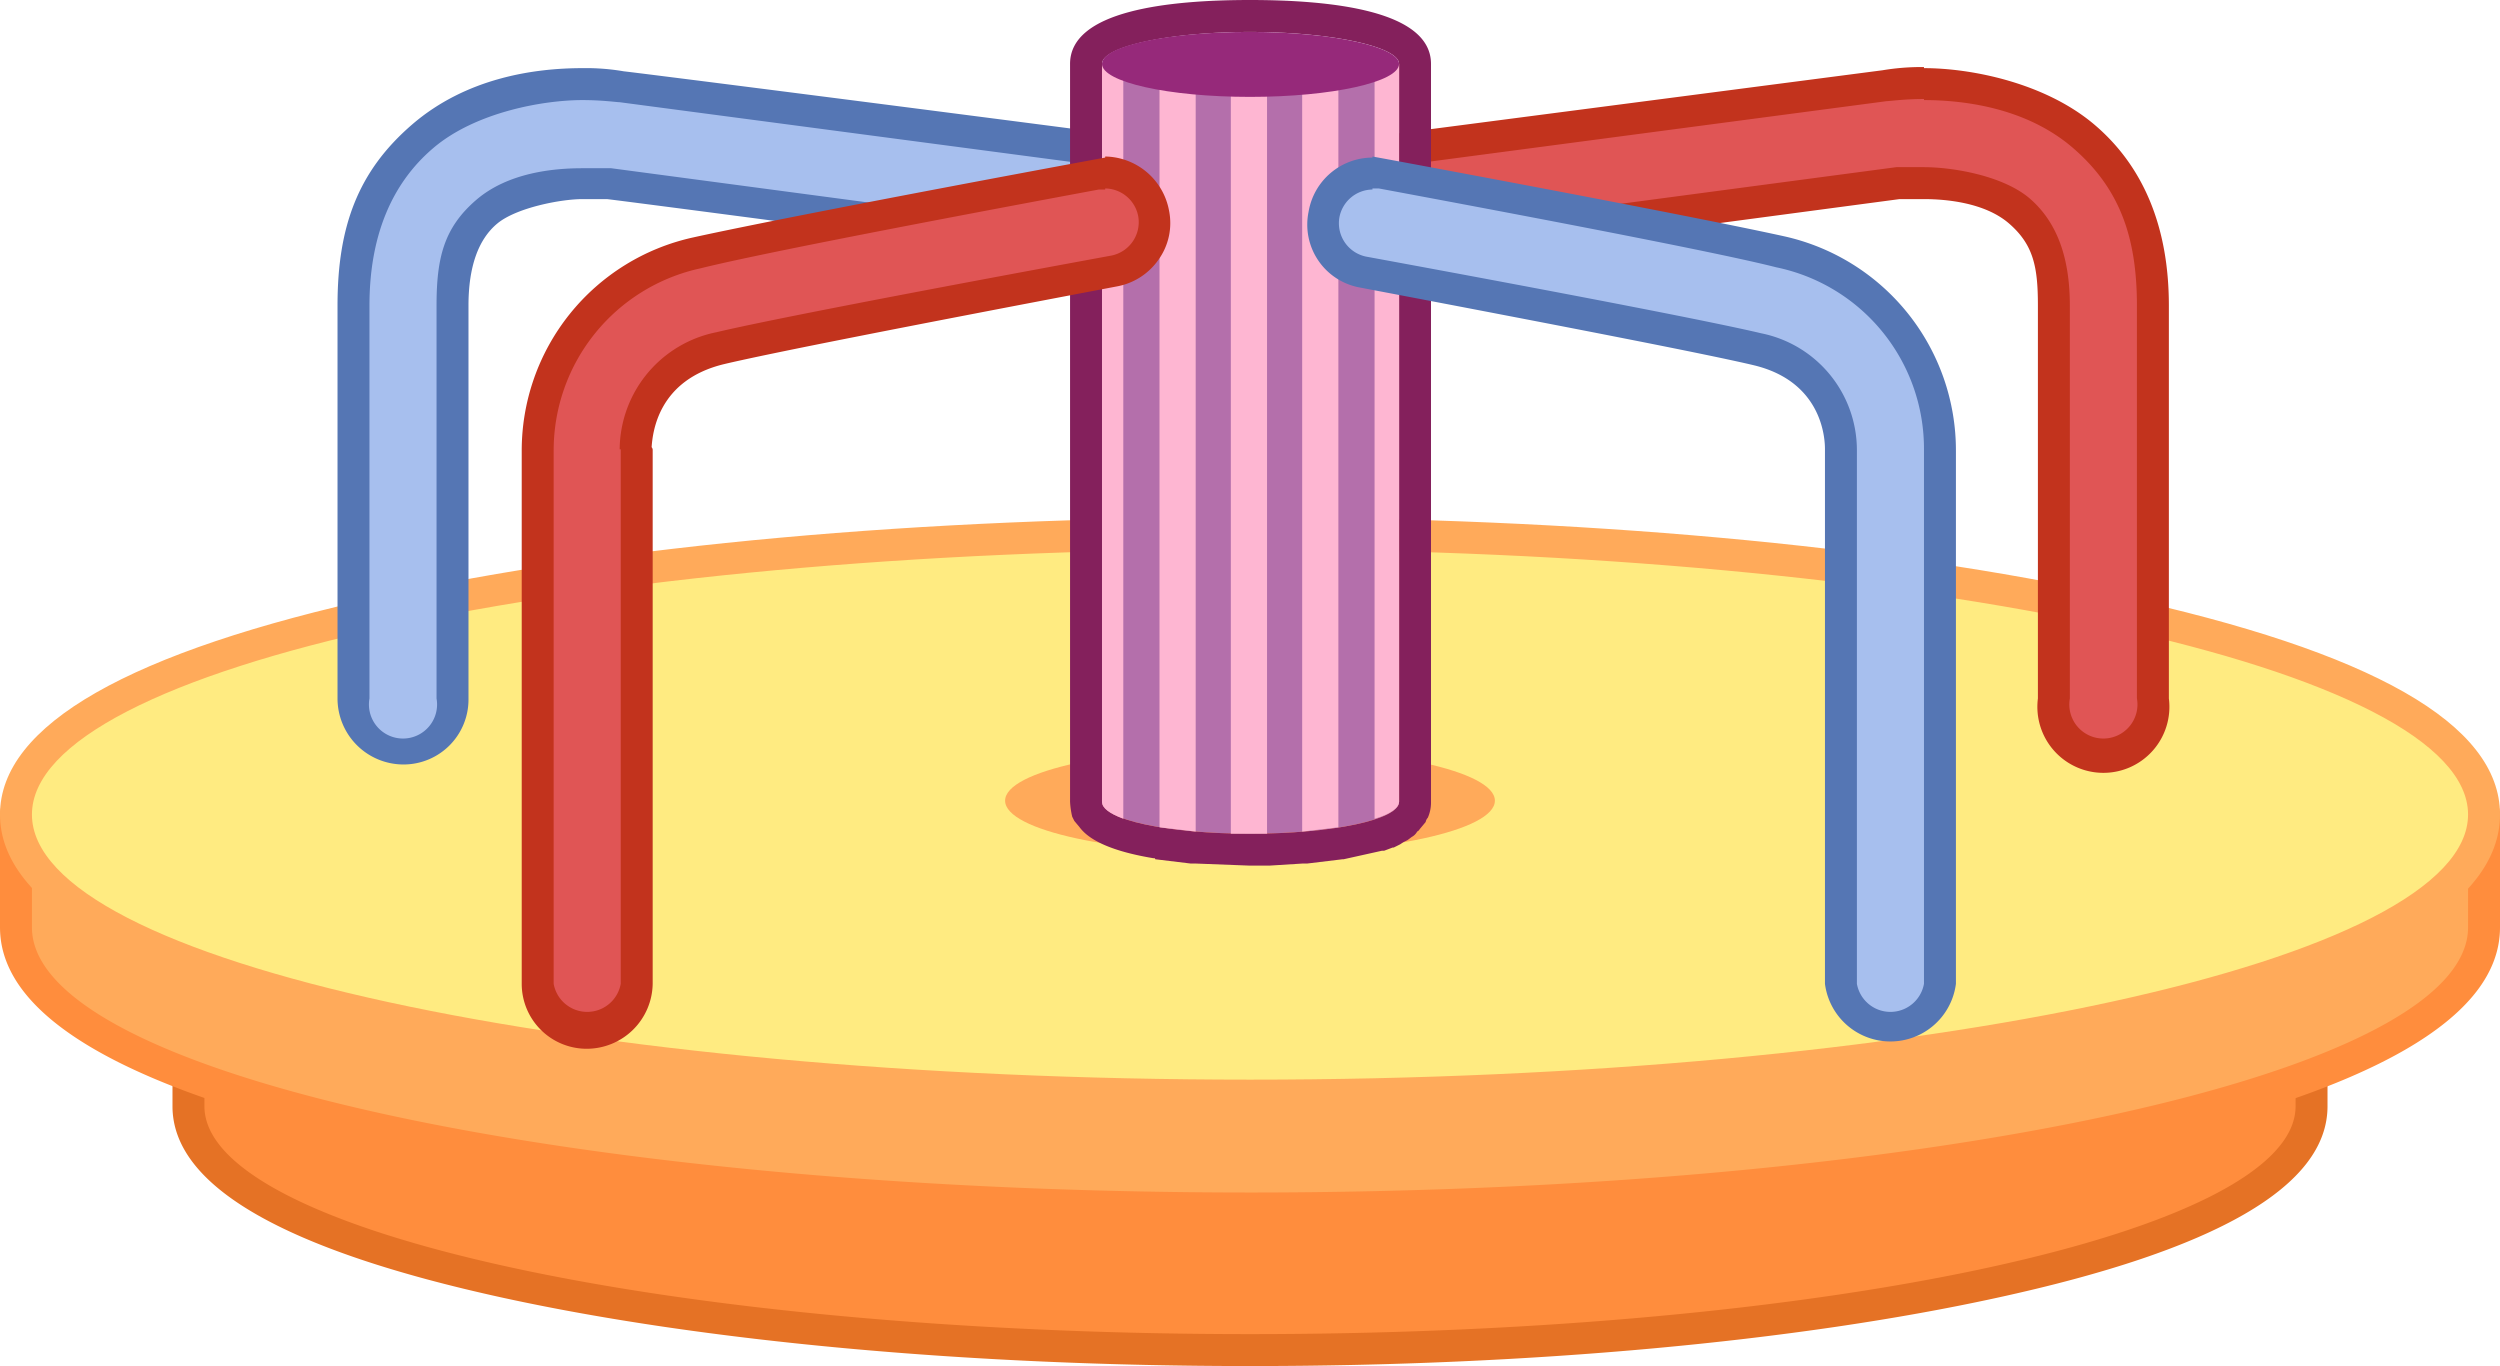 <svg xmlns="http://www.w3.org/2000/svg" viewBox="0 0 234.8 128.3"><g id="Layer_2" data-name="Layer 2"><g id="Layer_1-2" data-name="Layer 1"><path d="M117.4,126.8c-48.3,0-99.7-8-99.7-22.9v-.3h0V94.9a1.5,1.5,0,0,1,1.5-1.5h8.7C44.3,85.9,79.3,81,117.4,81s73.1,4.9,89.5,12.4h8.7a1.5,1.5,0,0,1,1.5,1.5v9C217.1,118.8,165.8,126.8,117.4,126.8Z" style="fill:#ff8d3d"/><path d="M117.4,82.5c39.5,0,73.5,5.1,89.2,12.4h9v9c0,11.8-43.9,21.4-98.2,21.4s-98.2-9.6-98.2-21.4v-.4h0V94.9h9.1c15.6-7.3,49.6-12.4,89.1-12.4m0-3c-38.6,0-72.9,4.8-89.8,12.4H19.2a2.9,2.9,0,0,0-3,3v9c0,7.5,10.5,13.5,31.1,18,18.8,4.1,43.7,6.4,70.1,6.4s51.3-2.3,70.1-6.4c20.7-4.5,31.1-10.5,31.1-18v-9a2.9,2.9,0,0,0-3-3h-8.4c-16.9-7.6-51.2-12.4-89.8-12.4Z" style="fill:#e57225"/><path d="M117.4,113.5c-57,0-115.9-9.8-115.9-26.4v-.3h0v-10A1.5,1.5,0,0,1,3,75.2H13.3c19-8.8,59.8-14.5,104.1-14.5s85.2,5.7,104.2,14.5h10.2a1.5,1.5,0,0,1,1.5,1.5V87.1C233.3,103.7,174.4,113.5,117.4,113.5Z" style="fill:#ffaa5a"/><path d="M117.4,62.2c46,0,85.7,5.9,103.8,14.5h10.6V87.1c0,13.8-51.2,24.9-114.4,24.9S3,100.9,3,87.1v-.4H3v-10H13.6c18.2-8.6,57.8-14.5,103.8-14.5m0-3c-45,0-84.9,5.6-104.5,14.5H3a2.9,2.9,0,0,0-3,3V87.1c0,8.5,12.1,15.4,35.9,20.6,21.8,4.7,50.7,7.3,81.5,7.3s59.7-2.6,81.5-7.3c23.9-5.2,35.9-12.1,35.9-20.6V76.7a2.9,2.9,0,0,0-3-3h-9.9c-19.6-8.9-59.5-14.5-104.5-14.5Z" style="fill:#ff8d3d"/><path d="M231.8,76.5c0,13.8-51.2,24.9-114.4,24.9S3,90.3,3,76.5,54.2,51.6,117.4,51.6,231.8,62.8,231.8,76.5Z" style="fill:#ffeb81"/><path d="M117.4,102.9C60.4,102.9,1.5,93,1.5,76.5S60.4,50.1,117.4,50.1,233.3,60,233.3,76.5,174.4,102.9,117.4,102.9Z" style="fill:#ffeb81"/><path d="M117.4,51.6c63.2,0,114.4,11.2,114.4,24.9s-51.2,24.9-114.4,24.9S3,90.3,3,76.5,54.2,51.6,117.4,51.6m0-3c-30.8,0-59.7,2.6-81.5,7.4C12.1,61.2,0,68.1,0,76.5S12.1,91.9,35.9,97.1c21.8,4.7,50.7,7.3,81.5,7.3s59.7-2.6,81.5-7.3c23.9-5.2,35.9-12.1,35.9-20.6s-12-15.3-35.9-20.5c-21.8-4.8-50.7-7.4-81.5-7.4Z" style="fill:#ffaa5a"/><path d="M140.4,75.2c0,2.8-10.3,5-23,5s-23-2.2-23-5,10.3-5,23-5S140.4,72.4,140.4,75.2Z" style="fill:#ffaa5a"/><path d="M197.6,70.3a4.7,4.7,0,0,1-4.7-4.7V28.7c0-4-1.1-7-3.2-8.8s-6.8-2.7-9-2.7h-2.4l-51.9,6.9h-.2a1.3,1.3,0,0,1-1.2-.6,7.9,7.9,0,0,1-1.5-4.1,6.7,6.7,0,0,1,1-3.9,1.4,1.4,0,0,1,1.1-.7L177,8.1c.4,0,1.7-.2,3.7-.2,4.2,0,10.3.9,15,4.9s6.5,9,6.5,15.9V65.6A4.7,4.7,0,0,1,197.6,70.3Z" style="fill:#e05555"/><path d="M180.7,9.4c3.7,0,9.6.7,14,4.5s6,8.4,6,14.8V65.6a3.2,3.2,0,1,1-6.3,0V28.7c0-4.5-1.2-7.8-3.7-10s-7.3-3-10-3h-2.6l-51.9,6.9a6,6,0,0,1-1.2-3.3,4.4,4.4,0,0,1,.8-3l51.4-6.8c.3,0,1.6-.2,3.5-.2m0-3a21.9,21.9,0,0,0-3.9.3l-51.4,6.7a3.7,3.7,0,0,0-2.2,1.4,8,8,0,0,0-1.2,4.8,9,9,0,0,0,1.7,4.8,3.1,3.1,0,0,0,2.5,1.3h.4l51.8-6.9h2.3c2,0,5.7.3,8,2.3s2.7,4.1,2.7,7.7V65.6a6.2,6.2,0,1,0,12.3,0V28.7c0-7.4-2.4-13.1-7-17s-11.5-5.3-16-5.3Z" style="fill:#c2331d"/><path d="M37.9,70.3a4.7,4.7,0,0,1-4.7-4.7V28.7c0-6.9,2.2-12.2,6.5-15.9s10.8-4.9,15-4.9c2,0,3.3.2,3.7.2l51.4,6.8a1.4,1.4,0,0,1,1.1.7,6,6,0,0,1,1,3.9,7.6,7.6,0,0,1-1.5,4.1,1.3,1.3,0,0,1-1.2.6H109L57.2,17.3H54.7c-2.2,0-6.3.3-9,2.7s-3.2,4.8-3.2,8.8V65.6A4.7,4.7,0,0,1,37.9,70.3Z" style="fill:#a7bfee"/><path d="M54.7,9.4c1.9,0,3.2.2,3.5.2l51.4,6.8a4.4,4.4,0,0,1,.8,3,6,6,0,0,1-1.2,3.3L57.4,15.8H54.7c-2.7,0-7,.4-10,3S41,24.2,41,28.7V65.6a3.2,3.2,0,1,1-6.3,0V28.7c0-6.4,2-11.4,6-14.8s10.4-4.5,14-4.5m0-3h0c-4.5,0-10.9.9-16,5.3s-7,9.6-7,17V65.6a6.2,6.2,0,0,0,6.2,6.2A6.1,6.1,0,0,0,44,65.6V28.7c0-3.6.9-6.2,2.7-7.7s6-2.3,8-2.3H57c.2,0,25.6,3.3,51.8,6.9h.4a3.3,3.3,0,0,0,2.5-1.2,9.6,9.6,0,0,0,1.7-4.9,8,8,0,0,0-1.2-4.8,3.7,3.7,0,0,0-2.2-1.4C84,9.9,59.6,6.8,58.6,6.7a20.9,20.9,0,0,0-3.9-.3Z" style="fill:#5576b4"/><path d="M117.4,3c7.7,0,14,1.4,14,3V75.3a.3.3,0,0,1-.1.2h-.1c0,.1,0,.2-.1.2s0,.1-.1.1l-.2.2-.2.2h-.4l-.5.2h0l-.6.2h0a21.4,21.4,0,0,1-3.4.8h0l-3.1.4h-.3l-3.3.2h-1.6l-5.1-.2h-.2l-3.1-.4h-.1c-2.7-.5-4.6-1.1-5.2-1.9s-.1-.1-.1-.2h-.1V6c0-1.6,6.2-3,13.9-3m0-3c-7.7,0-16.9,1-16.9,6V75.3a7.8,7.8,0,0,0,.2,1.4l.2.4.5.6c.6.8,2.1,2.1,6.9,2.9h.1a.1.1,0,0,1,.1.1l3.3.4h.4l5.2.2h1.8l3.2-.2h.4l3.3-.4h.1l3.6-.8h.2l.8-.3h.1l.6-.3.3-.2.4-.2.4-.3a1.2,1.2,0,0,0,.5-.5c.2-.1.2-.2.3-.3l.5-.6a.8.8,0,0,1,.2-.4,3.5,3.5,0,0,0,.3-1.4V6c0-5-9.3-6-17-6Z" style="fill:#84205c"/><path d="M103.5,6V75.3c0,1.7,6.2,3,13.9,3s14-1.3,14-3V6Z" style="fill:#eb6c3c"/><path d="M103.5,6V75.3c0,1.7,6.2,3,13.9,3s14-1.3,14-3V6Z" style="fill:#b46fab"/><path d="M108.9,6V77.7l3.4.4V6Z" style="fill:#feb6d2"/><path d="M103.5,6V75.3c0,.6.7,1.1,2,1.6V6Z" style="fill:#feb6d2"/><path d="M122.3,6V78.1l3.4-.4V6Z" style="fill:#feb6d2"/><path d="M129.1,6V76.9c1.4-.4,2.3-1,2.3-1.6V6Z" style="fill:#feb6d2"/><path d="M115.6,6V78.3H119V6Z" style="fill:#feb6d2"/><path d="M131.4,6c0,1.7-6.3,3.1-14,3.1S103.5,7.7,103.5,6s6.2-3,13.9-3S131.4,4.4,131.4,6Z" style="fill:#96297a"/><path d="M177.5,97a4.7,4.7,0,0,1-4.6-4.6V42.2c0-.8,0-7.6-7.9-9.5-4.2-1-17-3.5-37-7.3a4.6,4.6,0,0,1,.9-9.2h.8c20.5,3.8,33.1,6.3,37.5,7.4a19,19,0,0,1,15,18.7v50A4.7,4.7,0,0,1,177.5,97Z" style="fill:#a7bfee"/><path d="M128.9,17.7h.6c20.4,3.8,33,6.3,37.3,7.4a17.4,17.4,0,0,1,13.9,17.1V92.4a3.2,3.2,0,0,1-6.3,0V42.3h0a11.2,11.2,0,0,0-9-11c-4.2-1-17-3.5-37.1-7.2a3.2,3.2,0,0,1-2.5-3.7,3.2,3.2,0,0,1,3.1-2.6m0-3h0a6.1,6.1,0,0,0-6,5.1,6,6,0,0,0,4.8,7.1c20,3.8,32.8,6.3,37,7.3,6.7,1.6,6.7,7.3,6.7,7.9h0V92.4a6.2,6.2,0,0,0,12.3,0v-50a20.6,20.6,0,0,0-16.1-20.2c-4.5-1-17.1-3.5-37.6-7.3l-1.1-.2Z" style="fill:#5576b4"/><path d="M55.1,97a4.7,4.7,0,0,1-4.6-4.6V42.3c-.2-5.1,2.8-15.6,15-18.6,4.4-1.1,17-3.6,37.4-7.4h.9a4.6,4.6,0,0,1,.8,9.2c-20,3.8-32.8,6.3-37,7.3a9.7,9.7,0,0,0-7.9,9.4V92.4A4.7,4.7,0,0,1,55.1,97Z" style="fill:#e05555"/><path d="M103.8,17.7a3.2,3.2,0,0,1,3.1,2.6,3.2,3.2,0,0,1-2.5,3.7c-20.1,3.7-32.9,6.2-37.1,7.2a11.3,11.3,0,0,0-9.1,11h.1V92.4a3.2,3.2,0,0,1-6.3,0V42.3A17.5,17.5,0,0,1,65.8,25.2c4.4-1.1,17-3.6,37.4-7.4h.6m0-3-1.1.2c-20.5,3.8-33.1,6.3-37.6,7.3A20.5,20.5,0,0,0,49,42.4v50a6.1,6.1,0,0,0,6.1,6.1,6.2,6.2,0,0,0,6.2-6.1V42.3a.4.4,0,0,0-.1-.3c.1-1.4.6-6.3,6.8-7.8,4.2-1,16.9-3.5,36.9-7.3a6.1,6.1,0,0,0,3.9-2.5,5.9,5.9,0,0,0,1-4.6,6.2,6.2,0,0,0-6-5.1Z" style="fill:#c2331d"/></g></g></svg>